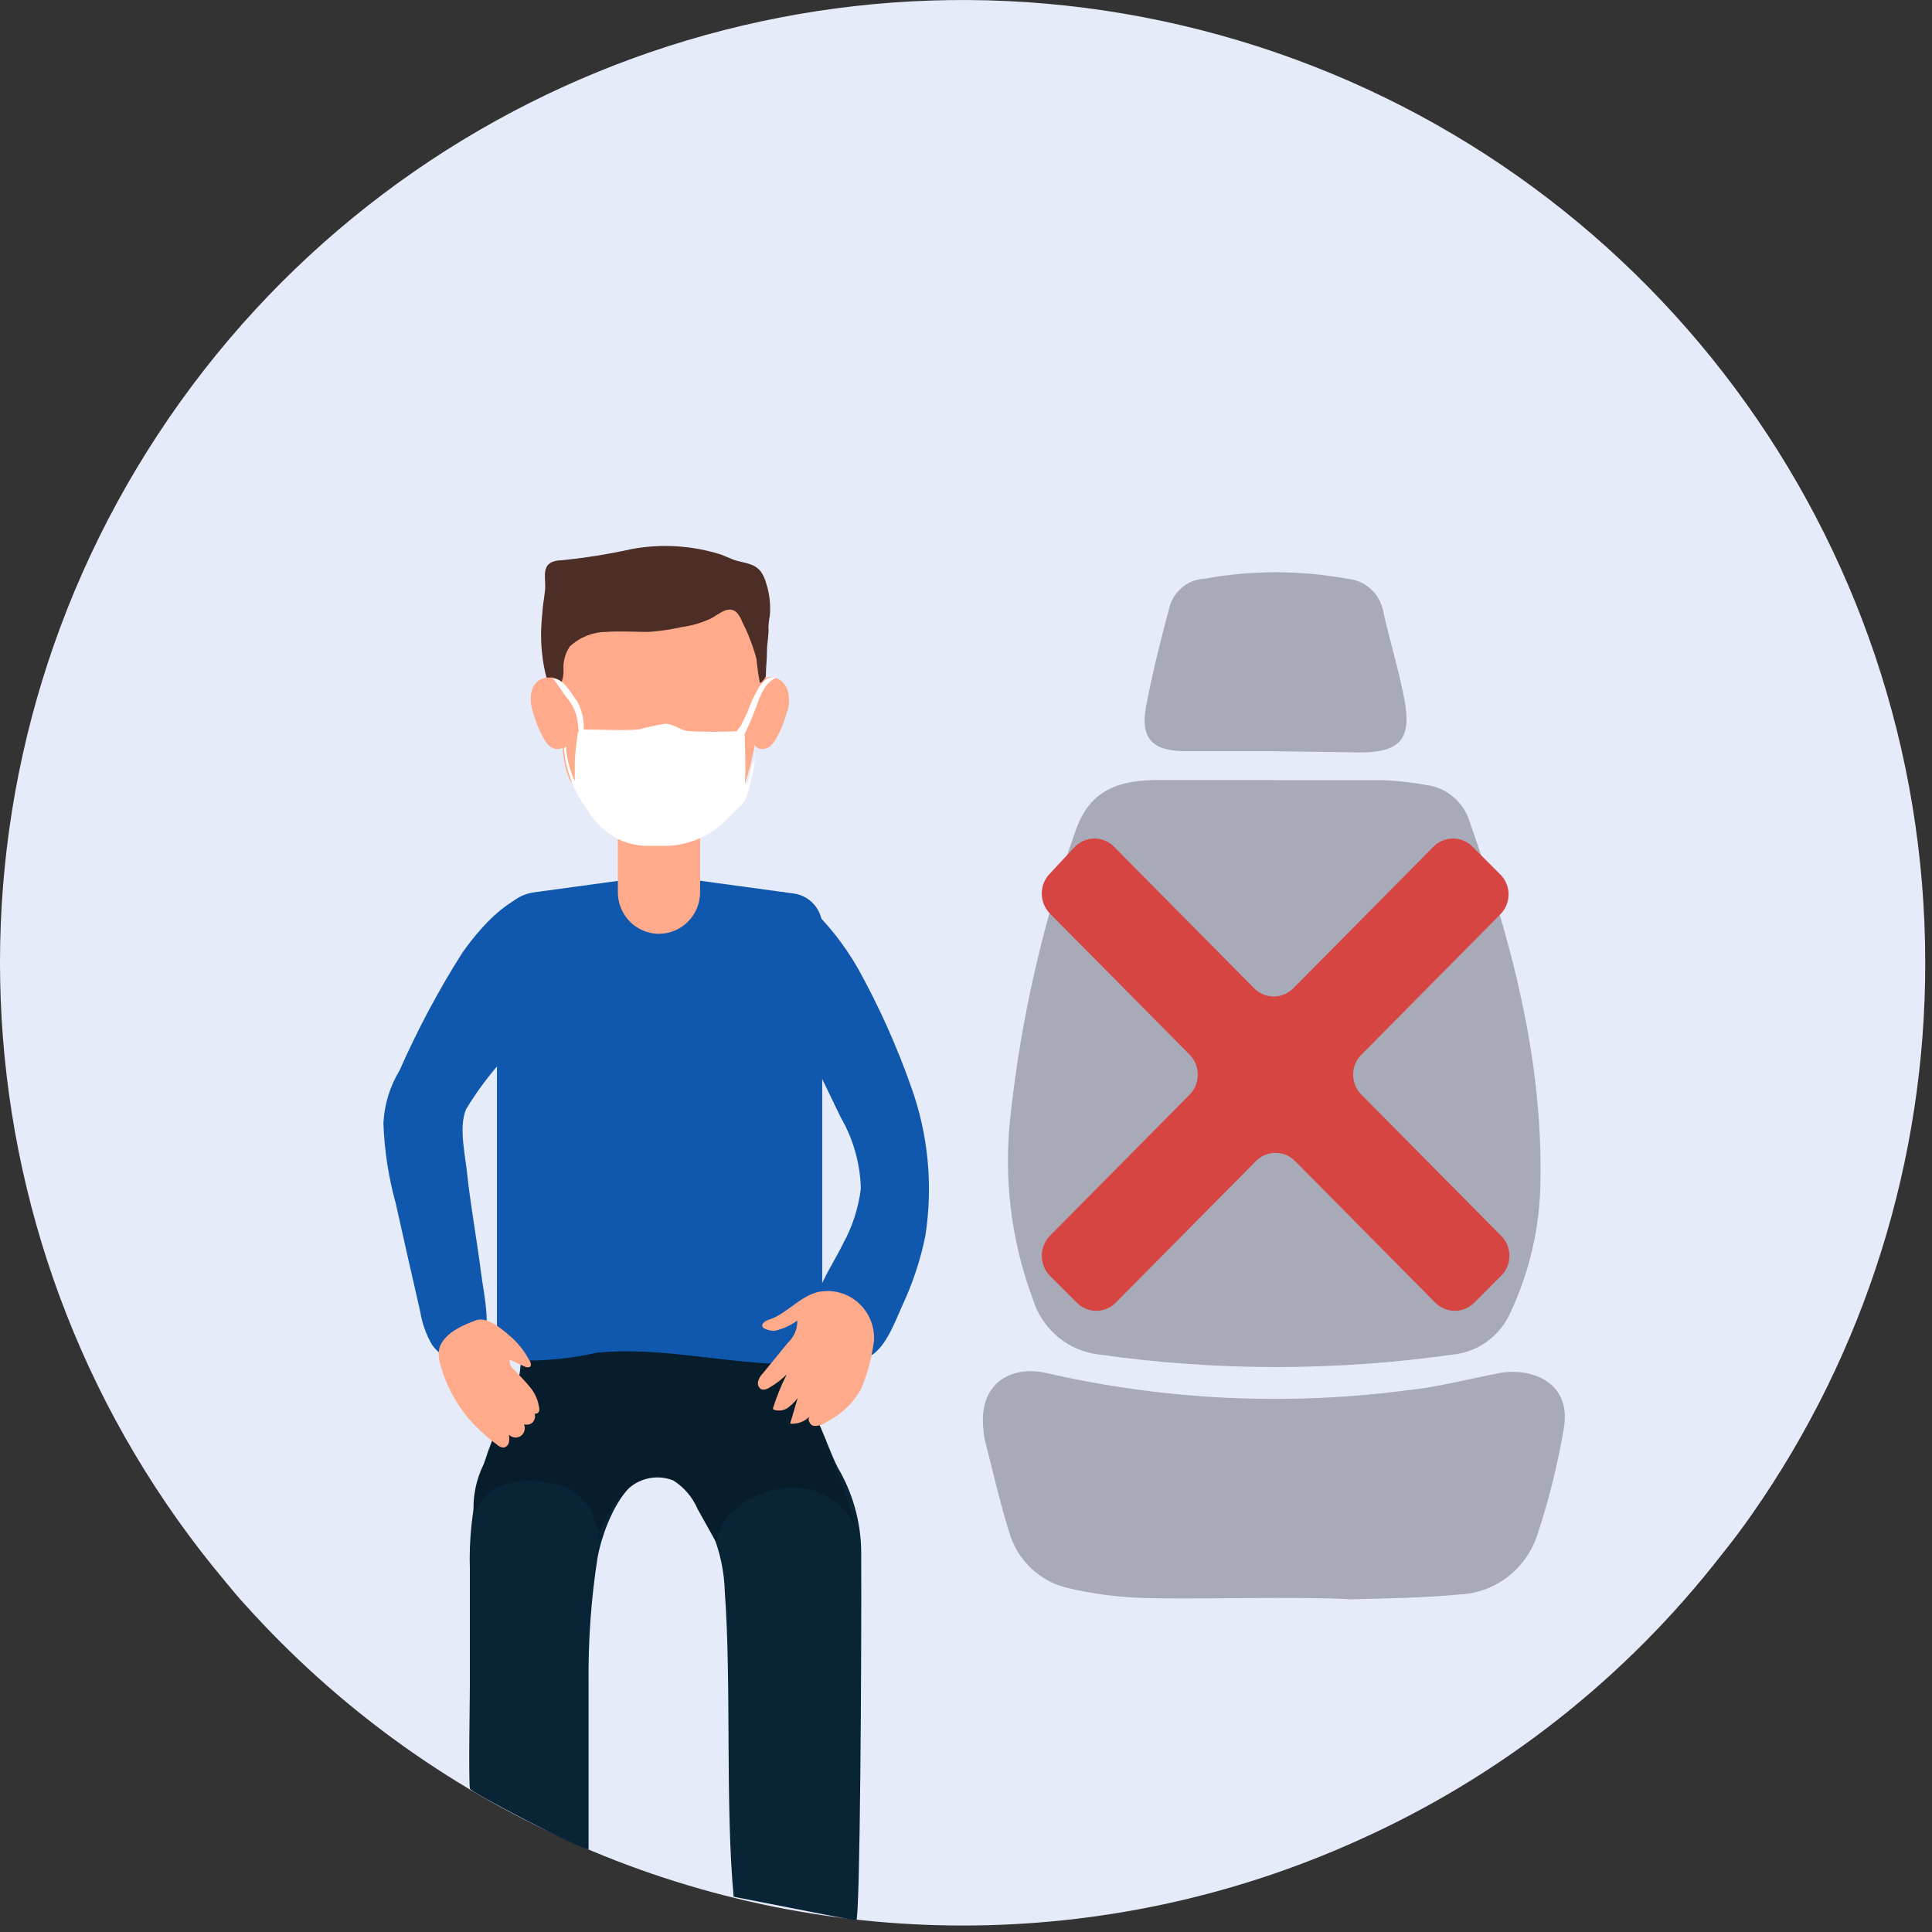 <svg xmlns="http://www.w3.org/2000/svg" width="40" height="40" viewBox="0 0 40 40">
    <rect x="0" y="0" width="40" height="40" fill="#333333" stroke="none"/>
    <g fill="none">
        <path fill="#E5EBF8" d="M39.86 19.931c.005 4.08-1.244 8.064-3.58 11.41-.2.287-.41.567-.63.84-1.991 2.567-4.584 4.603-7.55 5.93-5.192 2.34-11.138 2.34-16.33 0-2.537-1.139-4.809-2.794-6.67-4.86-.15-.16-.29-.33-.43-.5-5.665-6.743-6.232-16.405-1.395-23.765C8.11 1.626 17.205-1.686 25.642.838 34.08 3.362 39.86 11.124 39.86 19.93z"/>
        <path fill="#092337" d="M16.97 29.512c-.161-.238-.299-.49-.413-.754-.03-.104.033-1.296 0-1.296h-5.773c0 .584.057 1.071-.231 1.584-.578 1.052-.863 2.243-.825 3.446v2.437c0 .275-.029 1.833 0 2.103-.001.06 2.268 1.256 2.458 1.256v-3.446c-.01-.868.052-1.735.185-2.592.153-.833.825-2.325 1.761-1.483.541.598.851 1.373.874 2.183.14 1.908.007 4.401.183 6.32 1.64.324 2.487.487 2.539.487.078 0 .112-5.478.102-7.653-.01-.61-.18-1.206-.49-1.729-.14-.28-.239-.58-.37-.863z"/>
        <path fill="#071D2B" d="M17.728 31.646c-.2-.46-.628-.777-1.122-.834-.49-.052-.982.098-1.36.417-.228.171-.377.429-.413.713l-.388-.696c-.105-.246-.282-.454-.507-.596-.363-.142-.775-.033-1.023.27-.249.266-.435.585-.544.934.033 0 .062-.025.062-.058-.004-.033-.017-.065-.037-.092-.063-.144-.118-.291-.165-.442-.193-.324-.53-.535-.903-.566-.299-.063-.609-.046-.9.05-.29.099-.52.33-.618.625-.03-.375.047-.75.219-1.083l.775-1.93c.024-.102.074-.197.144-.275.065-.041.136-.071.21-.087 1.535-.395 3.134-.46 4.694-.188.139.013.272.065.383.15.059.062.106.134.14.213.538 1.122.99 2.283 1.353 3.475z"/>
        <path fill="#1058AE" d="M10.635 28.163c.575.024 1.15-.027 1.711-.155 1.09-.112 2.182.113 3.275.2.494.042 1.34.113 1.402-.487.016-.33.016-.661 0-.992v-7.558c-.003-.34-.253-.625-.586-.671l-2.78-.38-2.601.355c-.43.057-.755.42-.767.858v8.505c0 .183.14.279.346.325z"/>
        <path fill="#1058AE" d="M9.513 28.196c-.229-.037-.434-.164-.569-.354-.122-.211-.204-.443-.243-.684-.169-.741-.342-1.491-.507-2.241-.15-.544-.237-1.103-.256-1.667.02-.385.135-.759.334-1.087.373-.846.808-1.663 1.303-2.442.413-.588 1.39-1.733 2.136-.996.64.63 0 1.425-.412 1.967-.28.416-.56.808-.85 1.208-.301.327-.57.685-.8 1.067-.164.383 0 1.016.033 1.425.075.654.194 1.3.277 1.954.057.475.276 1.32-.083 1.725-.093.1-.229.146-.363.125z"/>
        <path fill="#FFAA8A" d="M13.641 19.333c.227 0 .444-.09.604-.252.16-.162.25-.381.25-.61v-2.404h-1.703v2.387c-.005.231.083.454.242.62.16.165.379.258.607.26v-.001z"/>
        <g fill="#7E7E8A" opacity=".59">
            <path d="M6.391 5.153h2.252c.299.013.596.047.89.1.403.052.742.328.879.713.853 2.438 1.538 4.917 1.48 7.534-.015.924-.226 1.835-.618 2.67-.214.489-.67.823-1.196.875-2.426.344-4.886.344-7.312 0-.645-.068-1.189-.519-1.381-1.145-.455-1.217-.612-2.527-.462-3.817.217-1.99.662-3.948 1.328-5.833.256-.771.73-1.084 1.65-1.1h2.474l.016.004v-.001z" transform="translate(20 11)"/>
            <path d="M6.395 22.083c-.923 0-1.847.025-2.767 0-.505-.019-1.008-.086-1.5-.2-.596-.13-1.072-.582-1.238-1.175-.198-.633-.342-1.28-.507-1.92-.013-.07-.02-.14-.025-.21-.099-.987.631-1.32 1.332-1.145 2.455.56 4.99.677 7.485.346.626-.067 1.237-.23 1.864-.35.626-.121 1.5.158 1.34 1.133-.126.747-.308 1.482-.545 2.2-.227.719-.874 1.218-1.62 1.25-.742.071-1.493.08-2.243.1-.528-.029-1.044-.029-1.576-.029zm-.004-17.53H4.556c-.697 0-.957-.258-.825-.945.132-.688.31-1.408.495-2.083.103-.31.383-.525.705-.542.98-.18 1.985-.18 2.965 0 .371.031.675.31.743.68.136.612.325 1.216.44 1.833.15.804-.094 1.075-.902 1.083L6.39 4.553h.001z" transform="translate(20 11)"/>
        </g>
        <g fill="#FFAA8A">
            <path d="M1.645 3.237s0-.27-.342-.208c-.343.063-.347.459-.285.663.153.53.314.75.412.788.203.091.278-.063.278-.063s-.046-.417-.05-.575l-.012-.604-.001-.001zm4.037 0s.02-.27.342-.208c.322.063.347.459.285.663-.153.53-.314.75-.413.788-.202.091-.276-.063-.276-.063s.046-.417.05-.575l.012-.604v-.001z" transform="translate(10 11)"/>
            <path d="M1.604 2.821s-.079 1.742.19 2.321c.295.442.677.82 1.121 1.108.387.185.83.213 1.237.08.44-.227.842-.524 1.188-.88.196-.507.316-1.04.359-1.583.003-.03.003-.061 0-.092l.07-1.275c.004-.043.004-.086 0-.129C5.523 1.474 4.796.793 3.892.613L3.81.592c-.716-.134-1.442.17-1.856.775-.015.023-.028.048-.036.075l-.194.513c-.016.034-.025.07-.029.108l-.079.654c-.008.034-.013.07-.012.104z" transform="translate(10 11)"/>
        </g>
        <path fill="#4C2E26" d="M15.155 11.575l-.223-.092c-.599-.19-1.234-.23-1.852-.116-.481.107-.969.185-1.46.233-.066 0-.132.013-.193.037-.215.096-.124.371-.14.555-.017.183-.038.262-.05.396-.012.133-.029.308-.033.458-.005.163.002.326.02.487.017.168.047.334.091.496h.058c.025-.004.05-.004.074 0 .04.013.074.04.095.075.03.046.066.05.091 0 .028-.082.039-.168.033-.254-.007-.166.04-.33.132-.467.205-.19.472-.297.75-.3.293-.02.59 0 .887 0 .229-.017.456-.05.68-.1.207-.028.409-.087.598-.175.17-.087.388-.304.557-.108.043.057.078.12.103.188.122.24.219.493.289.754.015.166.038.332.07.495.05 0 .124-.129.124-.129 0-.183.024-.362.024-.541 0-.18.042-.313.03-.475.003-.082.012-.162.028-.242.02-.226-.004-.455-.074-.67-.022-.084-.057-.162-.103-.234-.153-.209-.388-.18-.606-.271z"/>
        <g fill="#FFF">
            <path d="M1.028 1.287c-.015.001-.029-.005-.038-.017-.01-.01-.014-.026-.011-.04C.982 1.075.962.92.921.771.876.641.806.522.715.421l-.14-.2L.507.125C.49.097.47.071.447.047h.049c.198.057.314.28.412.416l.046.062c.109.206.152.44.124.671.01.019.01.041 0 .06-.01.018-.03.03-.05.032v-.001z" transform="translate(11 14)"/>
            <path d="M4.422 2.2c.025-.316 0-.629 0-.941 0-.071-.066-.121-.165-.121-.324.017-.65.017-.973 0-.182 0-.322-.15-.508-.154-.187.029-.373.07-.556.12-.371.025-.75 0-1.114 0-.07 0-.14.03-.148.096-.025.188-.05.371-.058.559v.412c-.093-.204-.153-.424-.177-.65v-.067c0-.004-.05.03-.05.046.043.453.207.885.475 1.25.06.101.129.196.206.284.086.091.181.174.284.245.222.149.48.23.747.234h.338c.199.004.397-.025.585-.088.26-.085.498-.227.697-.416.103-.1.198-.204.301-.3.088-.077.15-.179.178-.292.033-.111.06-.224.082-.337.038-.125.058-.254.062-.384.006-.11.006-.22 0-.329.006.047.006.095 0 .142v.079s0 .15-.045.225c-.046.075-.037.179-.066.258-.014.054-.032.107-.054.159-.041-.013-.045.012-.041-.03z" transform="translate(11 14)"/>
            <path d="M4.702.25c.038-.066.087-.125.145-.175.06-.048.14-.063.214-.041-.106.054-.194.14-.252.245-.057.104-.104.213-.14.326-.086.233-.185.458-.293.679-.033-.006-.066-.019-.094-.038-.079-.062 0-.158.053-.216l.132-.267C4.521.6 4.603.421 4.702.25z" transform="translate(11 14)"/>
        </g>
        <path fill="#FFAA8A" d="M9.105 27.883c-.03.106-.03.22 0 .325.125.483.37.926.71 1.288.147.152.307.291.478.417.036.034.082.055.132.058.054-.009.098-.05.111-.104.01-.054.01-.11 0-.163.066.068.17.078.248.025.075-.055.102-.155.065-.241.062.02.13.006.178-.038.046-.049.062-.12.041-.183.036.01.074-.008.09-.042.011-.034.011-.07 0-.104-.025-.155-.094-.3-.197-.417-.1-.125-.215-.233-.322-.35-.062-.048-.094-.125-.086-.204l.334.154c.021.006.044.006.066 0 .057 0 .045-.1 0-.15-.103-.195-.243-.368-.413-.508-.16-.138-.441-.38-.668-.317-.239.088-.643.242-.767.554z"/>
        <path fill="#1058AE" d="M17.703 28.167c.105-.007.207-.035.301-.084.338-.179.528-.725.676-1.05.217-.462.378-.949.479-1.45.161-1.038.06-2.1-.297-3.087-.297-.844-.664-1.66-1.097-2.442-.28-.49-.632-.935-1.043-1.32-.33-.346-.873-.356-1.215-.024-.341.333-.352.882-.022 1.227.343.296.638.645.874 1.034.354.725.7 1.446 1.051 2.17.258.447.4.951.413 1.467-.049.4-.174.786-.367 1.138-.219.458-.664 1.05-.607 1.583.032.459.4.82.854.838z"/>
        <path fill="#FFAA8A" d="M16.074 29.2c-.027-.003-.052-.013-.074-.03.075-.246.172-.486.289-.716-.11.11-.233.203-.367.28-.045.03-.1.043-.153.033-.06-.03-.09-.098-.074-.163s.05-.124.099-.17l.515-.63c.129-.118.201-.287.198-.462-.142.103-.303.175-.474.212-.087 0-.35-.046-.214-.179.04-.03.084-.05.132-.063.379-.137.684-.558 1.105-.579.277-.023.551.076.75.273.2.197.305.471.289.752-.044.345-.134.681-.268 1-.164.295-.413.531-.714.68-.072.058-.163.088-.255.083-.087 0-.157-.142-.087-.204-.106.114-.258.172-.412.158l.156-.53c-.063.085-.14.159-.226.218-.066.036-.141.049-.215.037z"/>
        <path fill="#D74542" d="M31.04 18.083l-.545-.545c-.108-.114-.257-.177-.413-.177-.155 0-.304.063-.412.177l-2.886 2.916c-.109.113-.257.177-.413.177-.155 0-.304-.064-.412-.177l-2.887-2.916c-.108-.114-.257-.177-.412-.177-.156 0-.305.063-.413.177l-.507.545c-.11.11-.171.26-.171.417 0 .156.061.306.171.417l2.887 2.916c.11.11.171.26.171.417 0 .156-.061.306-.171.417l-2.887 2.916c-.11.11-.171.26-.171.417 0 .156.061.306.171.417l.545.545c.108.114.256.177.412.177.155 0 .304-.063.412-.177l2.887-2.916c.108-.113.257-.177.412-.177.156 0 .305.064.413.177l2.886 2.916c.108.114.257.177.413.177.155 0 .304-.063.412-.177l.544-.545c.112-.11.175-.26.175-.417 0-.157-.063-.308-.175-.417l-2.886-2.916c-.112-.11-.175-.26-.175-.417 0-.157.063-.308.175-.417l2.886-2.916c.107-.114.164-.268.157-.425-.007-.157-.077-.305-.194-.409h.001z"/>
    </g>
</svg>
